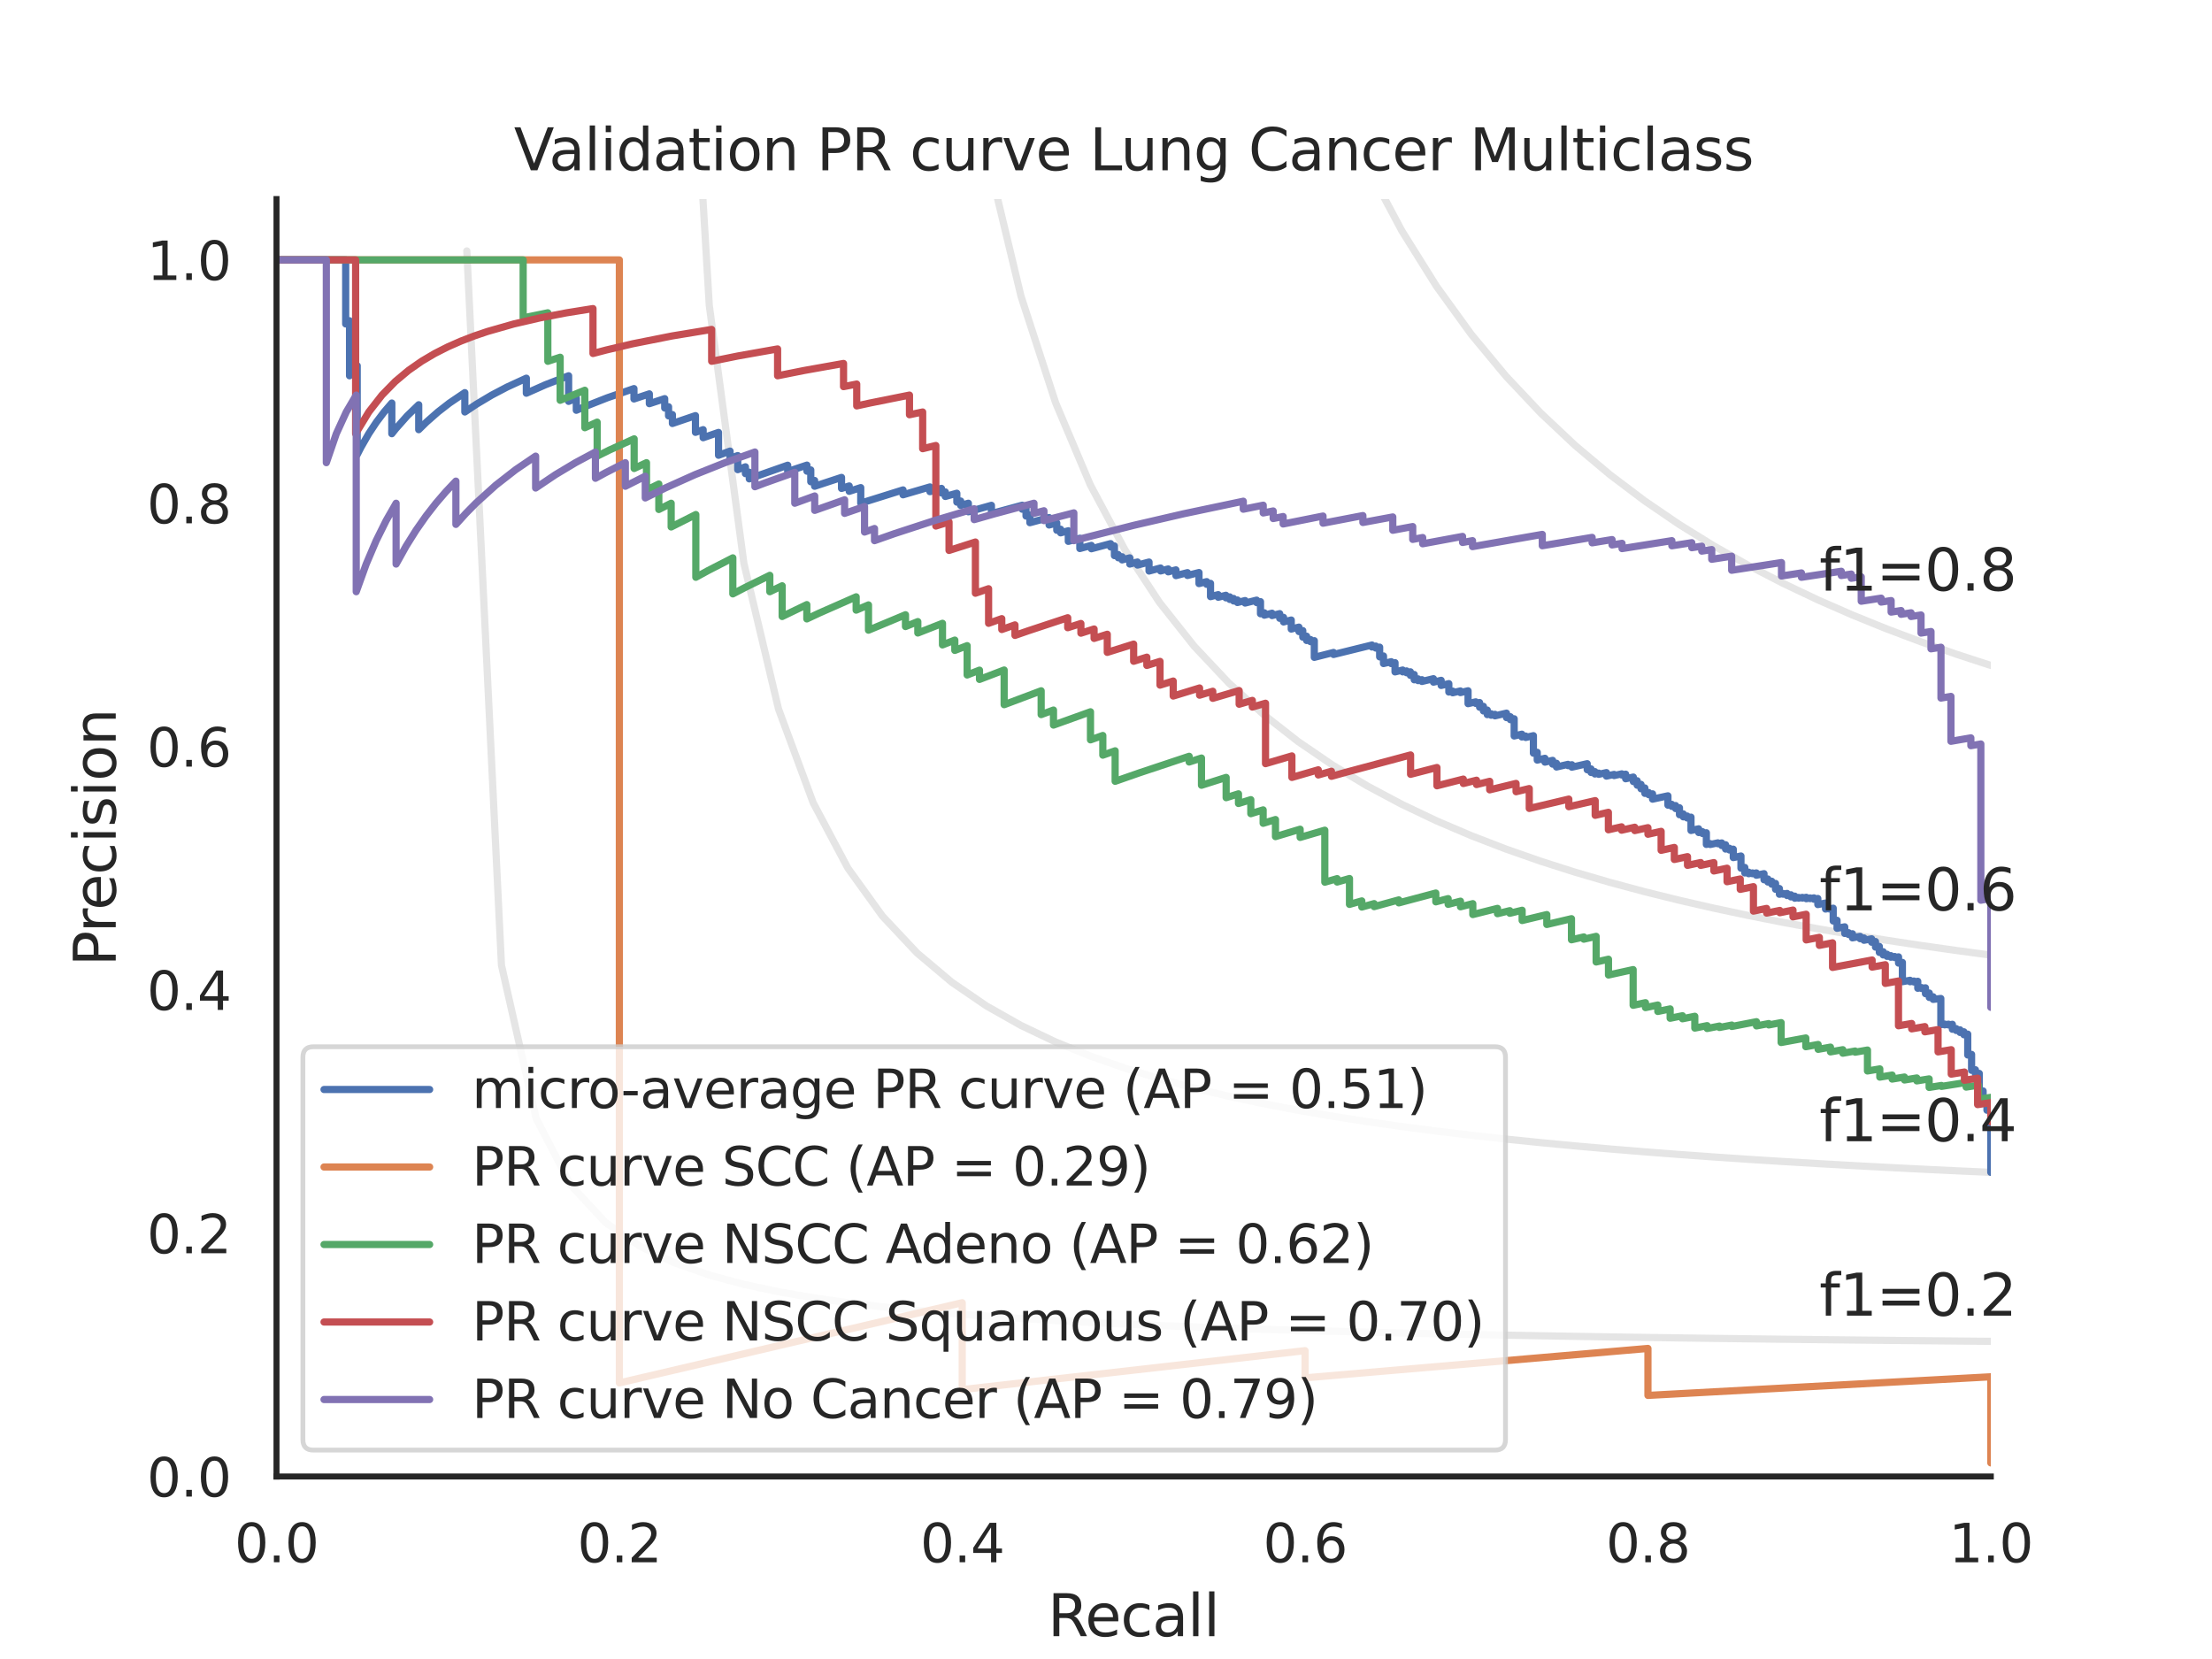 <?xml version="1.0" encoding="utf-8" standalone="no"?>
<!DOCTYPE svg PUBLIC "-//W3C//DTD SVG 1.1//EN"
  "http://www.w3.org/Graphics/SVG/1.1/DTD/svg11.dtd">
<svg xmlns:xlink="http://www.w3.org/1999/xlink" width="460.8pt" height="345.6pt" viewBox="0 0 460.8 345.6" xmlns="http://www.w3.org/2000/svg" version="1.1">
 <defs>
  <style type="text/css">*{stroke-linejoin: round; stroke-linecap: butt}</style>
 </defs>
 <g id="figure_1">
  <g id="patch_1">
   <path d="M 0 345.6 
L 460.8 345.6 
L 460.8 0 
L 0 0 
z
" style="fill: #ffffff"/>
  </g>
  <g id="axes_1">
   <g id="patch_2">
    <path d="M 57.6 307.584 
L 414.72 307.584 
L 414.72 41.472 
L 57.6 41.472 
z
" style="fill: #ffffff"/>
   </g>
   <g id="matplotlib.axis_1">
    <g id="xtick_1">
     <g id="text_1">
      <!-- 0.0 -->
      <g style="fill: #262626" transform="translate(48.853 325.442) scale(0.11 -0.11)">
       <defs>
        <path id="DejaVuSans-30" d="M 2034 4250 
Q 1547 4250 1301 3770 
Q 1056 3291 1056 2328 
Q 1056 1369 1301 889 
Q 1547 409 2034 409 
Q 2525 409 2770 889 
Q 3016 1369 3016 2328 
Q 3016 3291 2770 3770 
Q 2525 4250 2034 4250 
z
M 2034 4750 
Q 2819 4750 3233 4129 
Q 3647 3509 3647 2328 
Q 3647 1150 3233 529 
Q 2819 -91 2034 -91 
Q 1250 -91 836 529 
Q 422 1150 422 2328 
Q 422 3509 836 4129 
Q 1250 4750 2034 4750 
z
" transform="scale(0.016)"/>
        <path id="DejaVuSans-2e" d="M 684 794 
L 1344 794 
L 1344 0 
L 684 0 
L 684 794 
z
" transform="scale(0.016)"/>
       </defs>
       <use xlink:href="#DejaVuSans-30"/>
       <use xlink:href="#DejaVuSans-2e" x="63.623"/>
       <use xlink:href="#DejaVuSans-30" x="95.41"/>
      </g>
     </g>
    </g>
    <g id="xtick_2">
     <g id="text_2">
      <!-- 0.2 -->
      <g style="fill: #262626" transform="translate(120.277 325.442) scale(0.11 -0.11)">
       <defs>
        <path id="DejaVuSans-32" d="M 1228 531 
L 3431 531 
L 3431 0 
L 469 0 
L 469 531 
Q 828 903 1448 1529 
Q 2069 2156 2228 2338 
Q 2531 2678 2651 2914 
Q 2772 3150 2772 3378 
Q 2772 3750 2511 3984 
Q 2250 4219 1831 4219 
Q 1534 4219 1204 4116 
Q 875 4013 500 3803 
L 500 4441 
Q 881 4594 1212 4672 
Q 1544 4750 1819 4750 
Q 2544 4750 2975 4387 
Q 3406 4025 3406 3419 
Q 3406 3131 3298 2873 
Q 3191 2616 2906 2266 
Q 2828 2175 2409 1742 
Q 1991 1309 1228 531 
z
" transform="scale(0.016)"/>
       </defs>
       <use xlink:href="#DejaVuSans-30"/>
       <use xlink:href="#DejaVuSans-2e" x="63.623"/>
       <use xlink:href="#DejaVuSans-32" x="95.41"/>
      </g>
     </g>
    </g>
    <g id="xtick_3">
     <g id="text_3">
      <!-- 0.4 -->
      <g style="fill: #262626" transform="translate(191.701 325.442) scale(0.11 -0.11)">
       <defs>
        <path id="DejaVuSans-34" d="M 2419 4116 
L 825 1625 
L 2419 1625 
L 2419 4116 
z
M 2253 4666 
L 3047 4666 
L 3047 1625 
L 3713 1625 
L 3713 1100 
L 3047 1100 
L 3047 0 
L 2419 0 
L 2419 1100 
L 313 1100 
L 313 1709 
L 2253 4666 
z
" transform="scale(0.016)"/>
       </defs>
       <use xlink:href="#DejaVuSans-30"/>
       <use xlink:href="#DejaVuSans-2e" x="63.623"/>
       <use xlink:href="#DejaVuSans-34" x="95.41"/>
      </g>
     </g>
    </g>
    <g id="xtick_4">
     <g id="text_4">
      <!-- 0.6 -->
      <g style="fill: #262626" transform="translate(263.125 325.442) scale(0.11 -0.11)">
       <defs>
        <path id="DejaVuSans-36" d="M 2113 2584 
Q 1688 2584 1439 2293 
Q 1191 2003 1191 1497 
Q 1191 994 1439 701 
Q 1688 409 2113 409 
Q 2538 409 2786 701 
Q 3034 994 3034 1497 
Q 3034 2003 2786 2293 
Q 2538 2584 2113 2584 
z
M 3366 4563 
L 3366 3988 
Q 3128 4100 2886 4159 
Q 2644 4219 2406 4219 
Q 1781 4219 1451 3797 
Q 1122 3375 1075 2522 
Q 1259 2794 1537 2939 
Q 1816 3084 2150 3084 
Q 2853 3084 3261 2657 
Q 3669 2231 3669 1497 
Q 3669 778 3244 343 
Q 2819 -91 2113 -91 
Q 1303 -91 875 529 
Q 447 1150 447 2328 
Q 447 3434 972 4092 
Q 1497 4750 2381 4750 
Q 2619 4750 2861 4703 
Q 3103 4656 3366 4563 
z
" transform="scale(0.016)"/>
       </defs>
       <use xlink:href="#DejaVuSans-30"/>
       <use xlink:href="#DejaVuSans-2e" x="63.623"/>
       <use xlink:href="#DejaVuSans-36" x="95.41"/>
      </g>
     </g>
    </g>
    <g id="xtick_5">
     <g id="text_5">
      <!-- 0.8 -->
      <g style="fill: #262626" transform="translate(334.549 325.442) scale(0.11 -0.11)">
       <defs>
        <path id="DejaVuSans-38" d="M 2034 2216 
Q 1584 2216 1326 1975 
Q 1069 1734 1069 1313 
Q 1069 891 1326 650 
Q 1584 409 2034 409 
Q 2484 409 2743 651 
Q 3003 894 3003 1313 
Q 3003 1734 2745 1975 
Q 2488 2216 2034 2216 
z
M 1403 2484 
Q 997 2584 770 2862 
Q 544 3141 544 3541 
Q 544 4100 942 4425 
Q 1341 4750 2034 4750 
Q 2731 4750 3128 4425 
Q 3525 4100 3525 3541 
Q 3525 3141 3298 2862 
Q 3072 2584 2669 2484 
Q 3125 2378 3379 2068 
Q 3634 1759 3634 1313 
Q 3634 634 3220 271 
Q 2806 -91 2034 -91 
Q 1263 -91 848 271 
Q 434 634 434 1313 
Q 434 1759 690 2068 
Q 947 2378 1403 2484 
z
M 1172 3481 
Q 1172 3119 1398 2916 
Q 1625 2713 2034 2713 
Q 2441 2713 2670 2916 
Q 2900 3119 2900 3481 
Q 2900 3844 2670 4047 
Q 2441 4250 2034 4250 
Q 1625 4250 1398 4047 
Q 1172 3844 1172 3481 
z
" transform="scale(0.016)"/>
       </defs>
       <use xlink:href="#DejaVuSans-30"/>
       <use xlink:href="#DejaVuSans-2e" x="63.623"/>
       <use xlink:href="#DejaVuSans-38" x="95.41"/>
      </g>
     </g>
    </g>
    <g id="xtick_6">
     <g id="text_6">
      <!-- 1.0 -->
      <g style="fill: #262626" transform="translate(405.973 325.442) scale(0.11 -0.11)">
       <defs>
        <path id="DejaVuSans-31" d="M 794 531 
L 1825 531 
L 1825 4091 
L 703 3866 
L 703 4441 
L 1819 4666 
L 2450 4666 
L 2450 531 
L 3481 531 
L 3481 0 
L 794 0 
L 794 531 
z
" transform="scale(0.016)"/>
       </defs>
       <use xlink:href="#DejaVuSans-31"/>
       <use xlink:href="#DejaVuSans-2e" x="63.623"/>
       <use xlink:href="#DejaVuSans-30" x="95.41"/>
      </g>
     </g>
    </g>
    <g id="text_7">
     <!-- Recall -->
     <g style="fill: #262626" transform="translate(218.259 340.848) scale(0.12 -0.12)">
      <defs>
       <path id="DejaVuSans-52" d="M 2841 2188 
Q 3044 2119 3236 1894 
Q 3428 1669 3622 1275 
L 4263 0 
L 3584 0 
L 2988 1197 
Q 2756 1666 2539 1819 
Q 2322 1972 1947 1972 
L 1259 1972 
L 1259 0 
L 628 0 
L 628 4666 
L 2053 4666 
Q 2853 4666 3247 4331 
Q 3641 3997 3641 3322 
Q 3641 2881 3436 2590 
Q 3231 2300 2841 2188 
z
M 1259 4147 
L 1259 2491 
L 2053 2491 
Q 2509 2491 2742 2702 
Q 2975 2913 2975 3322 
Q 2975 3731 2742 3939 
Q 2509 4147 2053 4147 
L 1259 4147 
z
" transform="scale(0.016)"/>
       <path id="DejaVuSans-65" d="M 3597 1894 
L 3597 1613 
L 953 1613 
Q 991 1019 1311 708 
Q 1631 397 2203 397 
Q 2534 397 2845 478 
Q 3156 559 3463 722 
L 3463 178 
Q 3153 47 2828 -22 
Q 2503 -91 2169 -91 
Q 1331 -91 842 396 
Q 353 884 353 1716 
Q 353 2575 817 3079 
Q 1281 3584 2069 3584 
Q 2775 3584 3186 3129 
Q 3597 2675 3597 1894 
z
M 3022 2063 
Q 3016 2534 2758 2815 
Q 2500 3097 2075 3097 
Q 1594 3097 1305 2825 
Q 1016 2553 972 2059 
L 3022 2063 
z
" transform="scale(0.016)"/>
       <path id="DejaVuSans-63" d="M 3122 3366 
L 3122 2828 
Q 2878 2963 2633 3030 
Q 2388 3097 2138 3097 
Q 1578 3097 1268 2742 
Q 959 2388 959 1747 
Q 959 1106 1268 751 
Q 1578 397 2138 397 
Q 2388 397 2633 464 
Q 2878 531 3122 666 
L 3122 134 
Q 2881 22 2623 -34 
Q 2366 -91 2075 -91 
Q 1284 -91 818 406 
Q 353 903 353 1747 
Q 353 2603 823 3093 
Q 1294 3584 2113 3584 
Q 2378 3584 2631 3529 
Q 2884 3475 3122 3366 
z
" transform="scale(0.016)"/>
       <path id="DejaVuSans-61" d="M 2194 1759 
Q 1497 1759 1228 1600 
Q 959 1441 959 1056 
Q 959 750 1161 570 
Q 1363 391 1709 391 
Q 2188 391 2477 730 
Q 2766 1069 2766 1631 
L 2766 1759 
L 2194 1759 
z
M 3341 1997 
L 3341 0 
L 2766 0 
L 2766 531 
Q 2569 213 2275 61 
Q 1981 -91 1556 -91 
Q 1019 -91 701 211 
Q 384 513 384 1019 
Q 384 1609 779 1909 
Q 1175 2209 1959 2209 
L 2766 2209 
L 2766 2266 
Q 2766 2663 2505 2880 
Q 2244 3097 1772 3097 
Q 1472 3097 1187 3025 
Q 903 2953 641 2809 
L 641 3341 
Q 956 3463 1253 3523 
Q 1550 3584 1831 3584 
Q 2591 3584 2966 3190 
Q 3341 2797 3341 1997 
z
" transform="scale(0.016)"/>
       <path id="DejaVuSans-6c" d="M 603 4863 
L 1178 4863 
L 1178 0 
L 603 0 
L 603 4863 
z
" transform="scale(0.016)"/>
      </defs>
      <use xlink:href="#DejaVuSans-52"/>
      <use xlink:href="#DejaVuSans-65" x="64.982"/>
      <use xlink:href="#DejaVuSans-63" x="126.506"/>
      <use xlink:href="#DejaVuSans-61" x="181.486"/>
      <use xlink:href="#DejaVuSans-6c" x="242.766"/>
      <use xlink:href="#DejaVuSans-6c" x="270.549"/>
     </g>
    </g>
   </g>
   <g id="matplotlib.axis_2">
    <g id="ytick_1">
     <g id="text_8">
      <!-- 0.0 -->
      <g style="fill: #262626" transform="translate(30.607 311.763) scale(0.11 -0.11)">
       <use xlink:href="#DejaVuSans-30"/>
       <use xlink:href="#DejaVuSans-2e" x="63.623"/>
       <use xlink:href="#DejaVuSans-30" x="95.41"/>
      </g>
     </g>
    </g>
    <g id="ytick_2">
     <g id="text_9">
      <!-- 0.2 -->
      <g style="fill: #262626" transform="translate(30.607 261.075) scale(0.11 -0.11)">
       <use xlink:href="#DejaVuSans-30"/>
       <use xlink:href="#DejaVuSans-2e" x="63.623"/>
       <use xlink:href="#DejaVuSans-32" x="95.41"/>
      </g>
     </g>
    </g>
    <g id="ytick_3">
     <g id="text_10">
      <!-- 0.4 -->
      <g style="fill: #262626" transform="translate(30.607 210.387) scale(0.11 -0.11)">
       <use xlink:href="#DejaVuSans-30"/>
       <use xlink:href="#DejaVuSans-2e" x="63.623"/>
       <use xlink:href="#DejaVuSans-34" x="95.41"/>
      </g>
     </g>
    </g>
    <g id="ytick_4">
     <g id="text_11">
      <!-- 0.6 -->
      <g style="fill: #262626" transform="translate(30.607 159.699) scale(0.11 -0.11)">
       <use xlink:href="#DejaVuSans-30"/>
       <use xlink:href="#DejaVuSans-2e" x="63.623"/>
       <use xlink:href="#DejaVuSans-36" x="95.41"/>
      </g>
     </g>
    </g>
    <g id="ytick_5">
     <g id="text_12">
      <!-- 0.8 -->
      <g style="fill: #262626" transform="translate(30.607 109.011) scale(0.11 -0.11)">
       <use xlink:href="#DejaVuSans-30"/>
       <use xlink:href="#DejaVuSans-2e" x="63.623"/>
       <use xlink:href="#DejaVuSans-38" x="95.41"/>
      </g>
     </g>
    </g>
    <g id="ytick_6">
     <g id="text_13">
      <!-- 1.0 -->
      <g style="fill: #262626" transform="translate(30.607 58.323) scale(0.11 -0.11)">
       <use xlink:href="#DejaVuSans-31"/>
       <use xlink:href="#DejaVuSans-2e" x="63.623"/>
       <use xlink:href="#DejaVuSans-30" x="95.41"/>
      </g>
     </g>
    </g>
    <g id="text_14">
     <!-- Precision -->
     <g style="fill: #262626" transform="translate(24.111 201.296) rotate(-90) scale(0.12 -0.12)">
      <defs>
       <path id="DejaVuSans-50" d="M 1259 4147 
L 1259 2394 
L 2053 2394 
Q 2494 2394 2734 2622 
Q 2975 2850 2975 3272 
Q 2975 3691 2734 3919 
Q 2494 4147 2053 4147 
L 1259 4147 
z
M 628 4666 
L 2053 4666 
Q 2838 4666 3239 4311 
Q 3641 3956 3641 3272 
Q 3641 2581 3239 2228 
Q 2838 1875 2053 1875 
L 1259 1875 
L 1259 0 
L 628 0 
L 628 4666 
z
" transform="scale(0.016)"/>
       <path id="DejaVuSans-72" d="M 2631 2963 
Q 2534 3019 2420 3045 
Q 2306 3072 2169 3072 
Q 1681 3072 1420 2755 
Q 1159 2438 1159 1844 
L 1159 0 
L 581 0 
L 581 3500 
L 1159 3500 
L 1159 2956 
Q 1341 3275 1631 3429 
Q 1922 3584 2338 3584 
Q 2397 3584 2469 3576 
Q 2541 3569 2628 3553 
L 2631 2963 
z
" transform="scale(0.016)"/>
       <path id="DejaVuSans-69" d="M 603 3500 
L 1178 3500 
L 1178 0 
L 603 0 
L 603 3500 
z
M 603 4863 
L 1178 4863 
L 1178 4134 
L 603 4134 
L 603 4863 
z
" transform="scale(0.016)"/>
       <path id="DejaVuSans-73" d="M 2834 3397 
L 2834 2853 
Q 2591 2978 2328 3040 
Q 2066 3103 1784 3103 
Q 1356 3103 1142 2972 
Q 928 2841 928 2578 
Q 928 2378 1081 2264 
Q 1234 2150 1697 2047 
L 1894 2003 
Q 2506 1872 2764 1633 
Q 3022 1394 3022 966 
Q 3022 478 2636 193 
Q 2250 -91 1575 -91 
Q 1294 -91 989 -36 
Q 684 19 347 128 
L 347 722 
Q 666 556 975 473 
Q 1284 391 1588 391 
Q 1994 391 2212 530 
Q 2431 669 2431 922 
Q 2431 1156 2273 1281 
Q 2116 1406 1581 1522 
L 1381 1569 
Q 847 1681 609 1914 
Q 372 2147 372 2553 
Q 372 3047 722 3315 
Q 1072 3584 1716 3584 
Q 2034 3584 2315 3537 
Q 2597 3491 2834 3397 
z
" transform="scale(0.016)"/>
       <path id="DejaVuSans-6f" d="M 1959 3097 
Q 1497 3097 1228 2736 
Q 959 2375 959 1747 
Q 959 1119 1226 758 
Q 1494 397 1959 397 
Q 2419 397 2687 759 
Q 2956 1122 2956 1747 
Q 2956 2369 2687 2733 
Q 2419 3097 1959 3097 
z
M 1959 3584 
Q 2709 3584 3137 3096 
Q 3566 2609 3566 1747 
Q 3566 888 3137 398 
Q 2709 -91 1959 -91 
Q 1206 -91 779 398 
Q 353 888 353 1747 
Q 353 2609 779 3096 
Q 1206 3584 1959 3584 
z
" transform="scale(0.016)"/>
       <path id="DejaVuSans-6e" d="M 3513 2113 
L 3513 0 
L 2938 0 
L 2938 2094 
Q 2938 2591 2744 2837 
Q 2550 3084 2163 3084 
Q 1697 3084 1428 2787 
Q 1159 2491 1159 1978 
L 1159 0 
L 581 0 
L 581 3500 
L 1159 3500 
L 1159 2956 
Q 1366 3272 1645 3428 
Q 1925 3584 2291 3584 
Q 2894 3584 3203 3211 
Q 3513 2838 3513 2113 
z
" transform="scale(0.016)"/>
      </defs>
      <use xlink:href="#DejaVuSans-50"/>
      <use xlink:href="#DejaVuSans-72" x="58.553"/>
      <use xlink:href="#DejaVuSans-65" x="97.416"/>
      <use xlink:href="#DejaVuSans-63" x="158.939"/>
      <use xlink:href="#DejaVuSans-69" x="213.92"/>
      <use xlink:href="#DejaVuSans-73" x="241.703"/>
      <use xlink:href="#DejaVuSans-69" x="293.803"/>
      <use xlink:href="#DejaVuSans-6f" x="321.586"/>
      <use xlink:href="#DejaVuSans-6e" x="382.768"/>
     </g>
    </g>
   </g>
   <g id="line2d_1">
    <path d="M 97.248 52.267 
L 104.463 201.073 
L 111.678 232.96 
L 118.893 246.859 
L 126.109 254.643 
L 133.324 259.62 
L 140.539 263.076 
L 147.755 265.615 
L 154.97 267.561 
L 162.185 269.099 
L 169.4 270.345 
L 176.616 271.375 
L 183.831 272.241 
L 191.046 272.979 
L 198.262 273.616 
L 205.477 274.171 
L 212.692 274.658 
L 219.907 275.091 
L 227.123 275.476 
L 234.338 275.822 
L 241.553 276.135 
L 248.769 276.418 
L 255.984 276.676 
L 263.199 276.912 
L 270.414 277.129 
L 277.63 277.33 
L 284.845 277.515 
L 292.06 277.686 
L 299.275 277.846 
L 306.491 277.994 
L 313.706 278.133 
L 320.921 278.264 
L 328.137 278.386 
L 335.352 278.501 
L 342.567 278.609 
L 349.782 278.711 
L 356.998 278.808 
L 364.213 278.899 
L 371.428 278.986 
L 378.644 279.068 
L 385.859 279.146 
L 393.074 279.221 
L 400.289 279.292 
L 407.505 279.359 
L 414.72 279.424 
" clip-path="url(#pf76fce36c0)" style="fill: none; stroke: #808080; stroke-opacity: 0.2; stroke-width: 1.5; stroke-linecap: round"/>
   </g>
   <g id="line2d_2">
    <path d="M 143.905 -1 
L 147.755 63.611 
L 154.97 117.362 
L 162.185 147.722 
L 169.4 167.231 
L 176.616 180.825 
L 183.831 190.84 
L 191.046 198.524 
L 198.262 204.607 
L 205.477 209.542 
L 212.692 213.626 
L 219.907 217.061 
L 227.123 219.991 
L 234.338 222.519 
L 241.553 224.724 
L 248.769 226.662 
L 255.984 228.38 
L 263.199 229.914 
L 270.414 231.291 
L 277.63 232.534 
L 284.845 233.662 
L 292.06 234.69 
L 299.275 235.631 
L 306.491 236.496 
L 313.706 237.293 
L 320.921 238.03 
L 328.137 238.714 
L 335.352 239.349 
L 342.567 239.942 
L 349.782 240.496 
L 356.998 241.015 
L 364.213 241.503 
L 371.428 241.961 
L 378.644 242.393 
L 385.859 242.8 
L 393.074 243.185 
L 400.289 243.55 
L 407.505 243.896 
L 414.72 244.224 
" clip-path="url(#pf76fce36c0)" style="fill: none; stroke: #808080; stroke-opacity: 0.2; stroke-width: 1.5; stroke-linecap: round"/>
   </g>
   <g id="line2d_3">
    <path d="M 200.009 -1 
L 205.477 31.611 
L 212.692 61.693 
L 219.907 83.907 
L 227.123 100.983 
L 234.338 114.518 
L 241.553 125.511 
L 248.769 134.616 
L 255.984 142.281 
L 263.199 148.823 
L 270.414 154.471 
L 277.63 159.398 
L 284.845 163.732 
L 292.06 167.575 
L 299.275 171.006 
L 306.491 174.088 
L 313.706 176.871 
L 320.921 179.398 
L 328.137 181.701 
L 335.352 183.809 
L 342.567 185.746 
L 349.782 187.532 
L 356.998 189.184 
L 364.213 190.716 
L 371.428 192.142 
L 378.644 193.471 
L 385.859 194.714 
L 393.074 195.878 
L 400.289 196.971 
L 407.505 197.998 
L 414.72 198.967 
" clip-path="url(#pf76fce36c0)" style="fill: none; stroke: #808080; stroke-opacity: 0.2; stroke-width: 1.5; stroke-linecap: round"/>
   </g>
   <g id="line2d_4">
    <path d="M 270.344 -1 
L 270.414 -0.768 
L 277.63 18.581 
L 284.845 34.622 
L 292.06 48.136 
L 299.275 59.676 
L 306.491 69.647 
L 313.706 78.346 
L 320.921 86.004 
L 328.137 92.796 
L 335.352 98.862 
L 342.567 104.312 
L 349.782 109.235 
L 356.998 113.705 
L 364.213 117.78 
L 371.428 121.512 
L 378.644 124.941 
L 385.859 128.104 
L 393.074 131.029 
L 400.289 133.744 
L 407.505 136.269 
L 414.72 138.624 
" clip-path="url(#pf76fce36c0)" style="fill: none; stroke: #808080; stroke-opacity: 0.2; stroke-width: 1.5; stroke-linecap: round"/>
   </g>
   <g id="line2d_5">
    <path d="M 414.72 244.224 
L 414.72 231.158 
L 413.919 231.278 
L 413.919 231.174 
L 413.919 228.826 
L 413.119 228.949 
L 413.119 228.838 
L 413.119 227.265 
L 412.318 227.388 
L 412.318 227.331 
L 412.318 223.609 
L 411.517 223.736 
L 411.517 223.674 
L 411.517 222.848 
L 410.716 222.976 
L 410.716 222.912 
L 410.716 219.648 
L 409.916 219.778 
L 409.916 219.709 
L 409.916 215.424 
L 409.115 215.557 
L 409.115 215.481 
L 409.115 214.944 
L 408.314 215.078 
L 408.314 215.001 
L 408.314 214.536 
L 407.514 214.67 
L 407.514 214.592 
L 407.514 214.279 
L 406.713 214.414 
L 406.713 214.335 
L 406.713 213.381 
L 405.912 213.517 
L 405.912 213.437 
L 405.912 213.356 
L 405.111 213.493 
L 405.111 213.412 
L 405.111 213.331 
L 404.311 213.468 
L 404.311 213.387 
L 404.311 208.002 
L 402.709 208.191 
L 402.709 207.646 
L 401.909 207.786 
L 401.909 207.695 
L 401.909 206.864 
L 401.108 207.005 
L 401.108 206.912 
L 401.108 205.781 
L 400.307 205.923 
L 400.307 205.828 
L 400.307 205.732 
L 399.506 205.875 
L 399.506 205.779 
L 399.506 204.42 
L 398.706 204.564 
L 398.706 204.465 
L 398.706 204.367 
L 397.905 204.51 
L 397.905 204.412 
L 397.905 204.214 
L 396.303 204.502 
L 396.303 204.403 
L 396.303 200.486 
L 395.503 200.632 
L 395.503 200.525 
L 395.503 199.333 
L 394.702 199.48 
L 394.702 199.371 
L 394.702 199.261 
L 393.901 199.408 
L 393.901 199.298 
L 393.901 199.078 
L 393.101 199.225 
L 393.101 199.115 
L 393.101 198.781 
L 392.3 198.93 
L 392.3 198.818 
L 392.3 198.257 
L 391.499 198.406 
L 391.499 198.293 
L 391.499 197.151 
L 390.698 197.3 
L 390.698 196.135 
L 389.898 196.285 
L 389.898 195.574 
L 388.296 195.876 
L 388.296 195.397 
L 387.496 195.548 
L 387.496 195.065 
L 385.894 195.37 
L 385.894 194.515 
L 385.093 194.668 
L 385.093 194.298 
L 384.293 194.451 
L 384.293 193.073 
L 382.691 193.381 
L 382.691 191.709 
L 381.891 191.864 
L 381.891 189.195 
L 381.09 189.351 
L 381.09 189.214 
L 380.289 189.371 
L 380.289 188.126 
L 378.688 188.44 
L 378.688 187.17 
L 377.887 187.328 
L 377.887 187.042 
L 377.086 187.2 
L 377.086 187.057 
L 376.286 187.215 
L 376.286 186.927 
L 375.485 187.086 
L 375.485 186.942 
L 374.684 187.101 
L 374.684 186.956 
L 373.883 187.116 
L 373.883 186.68 
L 373.083 186.84 
L 373.083 186.4 
L 372.282 186.561 
L 372.282 186.118 
L 371.481 186.279 
L 371.481 186.131 
L 370.681 186.293 
L 370.681 185.093 
L 369.88 185.255 
L 369.88 184.032 
L 369.079 184.195 
L 369.079 183.574 
L 368.278 183.737 
L 368.278 183.11 
L 367.478 183.273 
L 367.478 182 
L 365.876 182.328 
L 365.876 181.844 
L 365.076 182.009 
L 365.076 181.846 
L 364.275 182.012 
L 364.275 181.686 
L 363.474 181.851 
L 363.474 180.698 
L 362.673 180.864 
L 362.673 178.319 
L 361.072 178.653 
L 361.072 176.899 
L 360.271 177.066 
L 360.271 176.709 
L 359.47 176.877 
L 359.47 175.977 
L 358.67 176.145 
L 358.67 175.599 
L 357.869 175.767 
L 357.869 175.584 
L 356.268 175.922 
L 356.268 175.739 
L 355.467 175.908 
L 355.467 173.474 
L 354.666 173.643 
L 354.666 173.261 
L 353.865 173.431 
L 353.865 172.659 
L 352.264 173.001 
L 352.264 170.226 
L 351.463 170.397 
L 351.463 169.992 
L 350.663 170.163 
L 350.663 169.55 
L 349.862 169.722 
L 349.862 168.268 
L 349.061 168.44 
L 349.061 167.808 
L 348.26 167.98 
L 348.26 167.556 
L 347.46 167.728 
L 347.46 165.783 
L 344.257 166.477 
L 344.257 165.372 
L 343.456 165.546 
L 343.456 165.099 
L 342.655 165.274 
L 342.655 164.143 
L 341.855 164.318 
L 341.855 163.399 
L 341.054 163.575 
L 341.054 162.644 
L 340.253 162.82 
L 340.253 161.877 
L 338.652 162.229 
L 338.652 161.272 
L 337.851 161.449 
L 337.851 161.208 
L 336.25 161.562 
L 336.25 161.32 
L 334.648 161.677 
L 334.648 160.945 
L 333.047 161.303 
L 333.047 161.057 
L 332.246 161.237 
L 332.246 160.743 
L 331.445 160.923 
L 331.445 160.175 
L 330.645 160.356 
L 330.645 159.091 
L 327.442 159.817 
L 327.442 159.304 
L 326.641 159.487 
L 326.641 159.229 
L 324.239 159.781 
L 324.239 159 
L 323.438 159.185 
L 323.438 158.396 
L 321.837 158.767 
L 321.837 157.968 
L 320.235 158.341 
L 320.235 156.716 
L 319.435 156.902 
L 319.435 153.255 
L 317.833 153.625 
L 317.833 153.337 
L 317.032 153.523 
L 317.032 152.943 
L 315.431 153.316 
L 315.431 149.735 
L 314.63 149.921 
L 314.63 149.307 
L 313.83 149.493 
L 313.83 148.563 
L 311.427 149.122 
L 311.427 148.808 
L 310.627 148.996 
L 310.627 148.681 
L 309.826 148.869 
L 309.826 147.917 
L 309.025 148.105 
L 309.025 147.14 
L 308.225 147.328 
L 308.225 146.351 
L 307.424 146.539 
L 307.424 146.21 
L 305.822 146.587 
L 305.822 143.904 
L 304.221 144.28 
L 304.221 143.937 
L 302.62 144.315 
L 302.62 143.971 
L 301.819 144.161 
L 301.819 142.415 
L 300.217 142.794 
L 300.217 141.726 
L 298.616 142.106 
L 298.616 141.385 
L 296.214 141.959 
L 296.214 141.595 
L 295.413 141.787 
L 295.413 141.421 
L 294.612 141.614 
L 294.612 140.506 
L 293.812 140.698 
L 293.812 139.95 
L 293.011 140.143 
L 293.011 139.766 
L 292.21 139.959 
L 292.21 139.58 
L 290.609 139.968 
L 290.609 138.041 
L 289.808 138.235 
L 289.808 137.844 
L 288.207 138.232 
L 288.207 136.646 
L 287.406 136.839 
L 287.406 134.811 
L 286.605 135.003 
L 286.605 134.592 
L 285.804 134.784 
L 285.804 134.37 
L 277.797 136.341 
L 277.797 135.919 
L 273.794 136.939 
L 273.794 133.465 
L 272.993 133.667 
L 272.993 133.222 
L 272.192 133.425 
L 272.192 132.528 
L 271.392 132.73 
L 271.392 131.364 
L 270.591 131.566 
L 270.591 130.642 
L 268.989 131.045 
L 268.989 129.162 
L 267.388 129.564 
L 267.388 128.605 
L 266.587 128.806 
L 266.587 127.834 
L 264.986 128.237 
L 264.986 127.746 
L 263.384 128.151 
L 263.384 127.656 
L 262.584 127.859 
L 262.584 125.335 
L 261.783 125.536 
L 261.783 125.021 
L 259.381 125.627 
L 259.381 125.107 
L 257.779 125.515 
L 257.779 124.99 
L 256.979 125.195 
L 256.979 124.666 
L 256.178 124.871 
L 256.178 124.339 
L 255.377 124.544 
L 255.377 124.007 
L 253.776 124.419 
L 253.776 123.877 
L 252.174 124.293 
L 252.174 121.524 
L 251.374 121.728 
L 251.374 121.163 
L 249.772 121.573 
L 249.772 119.269 
L 247.37 119.88 
L 247.37 119.292 
L 244.968 119.91 
L 244.968 118.715 
L 243.366 119.129 
L 243.366 118.523 
L 241.765 118.939 
L 241.765 118.327 
L 239.363 118.958 
L 239.363 117.084 
L 236.961 117.716 
L 236.961 117.079 
L 235.359 117.504 
L 235.359 116.211 
L 233.758 116.636 
L 233.758 115.98 
L 232.957 116.193 
L 232.957 115.531 
L 232.156 115.744 
L 232.156 113.725 
L 231.356 113.934 
L 231.356 113.25 
L 227.352 114.313 
L 227.352 113.615 
L 224.95 114.267 
L 224.95 112.127 
L 222.548 112.776 
L 222.548 110.57 
L 220.946 110.999 
L 220.946 110.249 
L 220.146 110.464 
L 220.146 108.942 
L 218.544 109.368 
L 218.544 107.814 
L 214.541 108.887 
L 214.541 107.285 
L 213.74 107.5 
L 213.74 105.866 
L 212.939 106.078 
L 212.939 105.249 
L 206.533 106.989 
L 206.533 105.267 
L 201.729 106.618 
L 201.729 104.832 
L 200.128 105.287 
L 200.128 104.375 
L 199.327 104.603 
L 199.327 102.749 
L 196.925 103.424 
L 196.925 102.474 
L 196.124 102.7 
L 196.124 101.738 
L 193.722 102.418 
L 193.722 101.437 
L 188.117 103.075 
L 188.117 102.058 
L 180.11 104.567 
L 179.309 104.832 
L 179.309 101.579 
L 176.907 102.353 
L 176.907 101.231 
L 175.305 101.752 
L 175.305 99.452 
L 169.7 101.296 
L 169.7 100.089 
L 168.9 100.36 
L 168.9 97.893 
L 168.099 98.155 
L 168.099 96.893 
L 164.095 98.221 
L 164.095 96.912 
L 157.69 99.163 
L 156.088 99.763 
L 156.088 98.368 
L 155.288 98.667 
L 155.288 97.246 
L 153.686 97.841 
L 153.686 94.907 
L 152.085 95.485 
L 152.085 93.97 
L 149.683 94.842 
L 149.683 90.08 
L 146.48 91.185 
L 146.48 89.508 
L 144.878 90.065 
L 144.878 86.584 
L 140.074 88.22 
L 140.074 86.361 
L 139.273 86.636 
L 139.273 84.732 
L 138.472 84.998 
L 138.472 83.045 
L 135.27 84.096 
L 135.27 82.046 
L 132.067 83.109 
L 132.067 80.95 
L 126.462 82.885 
L 121.657 84.78 
L 120.056 85.468 
L 120.056 82.944 
L 118.455 83.614 
L 118.455 78.281 
L 113.65 80.138 
L 109.647 81.918 
L 109.647 78.784 
L 105.643 80.623 
L 102.44 82.304 
L 99.237 84.213 
L 96.835 85.824 
L 96.835 81.792 
L 93.632 83.96 
L 91.23 85.824 
L 88.828 87.936 
L 87.227 89.508 
L 87.227 84.315 
L 84.824 86.636 
L 82.422 89.344 
L 81.622 90.35 
L 81.622 83.96 
L 80.02 85.824 
L 78.419 87.936 
L 76.817 90.35 
L 75.216 93.135 
L 74.415 94.694 
L 74.415 76.182 
L 72.814 78.281 
L 72.814 66.816 
L 72.013 67.483 
L 72.013 54.144 
L 57.6 54.144 
L 57.6 54.144 
" clip-path="url(#pf76fce36c0)" style="fill: none; stroke: #4c72b0; stroke-width: 1.5; stroke-linecap: round"/>
   </g>
   <g id="line2d_6">
    <path d="M 414.72 304.743 
L 414.72 286.81 
L 343.296 290.688 
L 343.296 280.906 
L 271.872 287.035 
L 271.872 281.366 
L 200.448 289.481 
L 200.448 271.378 
L 129.024 288.089 
L 129.024 54.144 
L 57.6 54.144 
L 57.6 54.144 
" clip-path="url(#pf76fce36c0)" style="fill: none; stroke: #dd8452; stroke-width: 1.5; stroke-linecap: round"/>
   </g>
   <g id="line2d_7">
    <path d="M 414.72 228.597 
L 412.151 228.989 
L 412.151 226.058 
L 409.582 226.46 
L 409.582 225.501 
L 404.443 226.315 
L 404.443 226.121 
L 401.874 226.532 
L 401.874 224.752 
L 399.305 225.17 
L 399.305 224.561 
L 396.736 224.981 
L 396.736 224.365 
L 394.166 224.789 
L 394.166 223.955 
L 391.597 224.384 
L 391.597 222.669 
L 389.028 223.104 
L 389.028 218.742 
L 386.459 219.191 
L 386.459 218.949 
L 383.889 219.401 
L 383.889 218.67 
L 381.32 219.126 
L 381.32 218.135 
L 378.751 218.595 
L 378.751 217.584 
L 376.182 218.05 
L 376.182 216.228 
L 371.043 217.176 
L 371.043 213.028 
L 368.474 213.516 
L 368.474 213.226 
L 365.905 213.717 
L 365.905 212.84 
L 360.767 213.835 
L 360.767 213.54 
L 358.197 214.043 
L 358.197 213.747 
L 355.628 214.254 
L 355.628 213.657 
L 353.059 214.169 
L 353.059 211.71 
L 350.49 212.23 
L 350.49 211.597 
L 347.921 212.122 
L 347.921 210.173 
L 345.351 210.706 
L 345.351 209.365 
L 342.782 209.904 
L 342.782 208.876 
L 340.213 209.421 
L 340.213 201.984 
L 335.075 203.113 
L 335.075 199.822 
L 332.505 200.398 
L 332.505 195.061 
L 329.936 195.648 
L 329.936 195.18 
L 327.367 195.772 
L 327.367 191.378 
L 322.228 192.587 
L 322.228 190.524 
L 317.09 191.758 
L 317.09 189.623 
L 314.521 190.251 
L 314.521 189.705 
L 311.952 190.338 
L 311.952 189.232 
L 306.813 190.519 
L 306.813 188.246 
L 304.244 188.9 
L 304.244 187.731 
L 301.675 188.392 
L 301.675 187.2 
L 299.106 187.869 
L 299.106 186.036 
L 291.398 188.086 
L 291.398 187.464 
L 286.26 188.867 
L 286.26 188.239 
L 283.69 188.953 
L 283.69 187.677 
L 281.121 188.399 
L 281.121 183.012 
L 278.552 183.744 
L 278.552 183.036 
L 275.983 183.777 
L 275.983 172.944 
L 270.844 174.448 
L 270.844 172.741 
L 265.706 174.281 
L 265.706 170.726 
L 263.137 171.509 
L 263.137 168.713 
L 260.567 169.503 
L 260.567 166.586 
L 257.998 167.383 
L 257.998 165.366 
L 255.429 166.172 
L 255.429 161.951 
L 250.291 163.584 
L 250.291 157.915 
L 247.721 158.738 
L 247.721 157.548 
L 237.445 160.966 
L 232.306 162.761 
L 232.306 156.409 
L 229.737 157.314 
L 229.737 153.216 
L 227.168 154.125 
L 227.168 148.279 
L 219.46 151.048 
L 219.46 147.917 
L 216.891 148.864 
L 216.891 143.904 
L 209.183 146.799 
L 209.183 139.573 
L 204.045 141.537 
L 204.045 139.606 
L 201.476 140.612 
L 201.476 134.503 
L 198.906 135.495 
L 198.906 133.344 
L 196.337 134.347 
L 196.337 129.847 
L 191.199 131.866 
L 191.199 129.491 
L 188.63 130.523 
L 188.63 128.064 
L 180.922 131.278 
L 180.922 126.015 
L 178.353 127.104 
L 178.353 124.327 
L 170.645 127.723 
L 168.076 128.93 
L 168.076 125.952 
L 162.938 128.428 
L 162.938 122.03 
L 160.368 123.264 
L 160.368 119.851 
L 155.23 122.378 
L 152.661 123.716 
L 152.661 116.211 
L 147.522 118.852 
L 144.953 120.259 
L 144.953 107.19 
L 139.815 109.777 
L 139.815 104.832 
L 137.245 106.132 
L 137.245 100.83 
L 134.676 102.092 
L 134.676 96.384 
L 132.107 97.591 
L 132.107 91.415 
L 126.969 93.744 
L 124.399 95.021 
L 124.399 87.936 
L 121.83 89.101 
L 121.83 81.298 
L 116.692 83.387 
L 116.692 74.419 
L 114.123 75.264 
L 114.123 65.163 
L 108.984 66.213 
L 108.984 54.144 
L 57.6 54.144 
L 57.6 54.144 
" clip-path="url(#pf76fce36c0)" style="fill: none; stroke: #55a868; stroke-width: 1.5; stroke-linecap: round"/>
   </g>
   <g id="line2d_8">
    <path d="M 414.72 233.711 
L 414.72 229.695 
L 411.973 230.111 
L 411.973 224.605 
L 409.226 225.039 
L 409.226 223.323 
L 406.479 223.764 
L 406.479 218.67 
L 403.732 219.126 
L 403.732 214.484 
L 400.985 214.952 
L 400.985 213.856 
L 398.238 214.33 
L 398.238 213.21 
L 395.49 213.689 
L 395.49 204.362 
L 392.743 204.861 
L 392.743 200.964 
L 389.996 201.472 
L 389.996 199.983 
L 381.755 201.535 
L 381.755 196.41 
L 379.008 196.94 
L 379.008 195.264 
L 376.261 195.801 
L 376.261 190.456 
L 373.514 191.002 
L 373.514 189.586 
L 370.767 190.136 
L 370.767 189.657 
L 368.02 190.212 
L 368.02 189.242 
L 365.273 189.803 
L 365.273 184.704 
L 362.526 185.272 
L 362.526 183.107 
L 359.778 183.68 
L 359.778 180.864 
L 357.031 181.443 
L 357.031 179.691 
L 354.284 180.275 
L 354.284 179.68 
L 351.537 180.269 
L 351.537 178.45 
L 348.79 179.045 
L 348.79 176.537 
L 346.043 177.137 
L 346.043 173.184 
L 343.296 173.788 
L 343.296 172.416 
L 340.549 173.026 
L 340.549 172.328 
L 337.802 172.944 
L 337.802 172.239 
L 335.055 172.861 
L 335.055 169.219 
L 332.308 169.845 
L 332.308 166.784 
L 326.814 168.05 
L 326.814 166.464 
L 318.572 168.412 
L 318.572 164.27 
L 315.825 164.929 
L 315.825 163.2 
L 310.331 164.538 
L 310.331 162.761 
L 307.584 163.44 
L 307.584 162.533 
L 304.837 163.219 
L 304.837 162.3 
L 299.343 163.695 
L 299.343 159.884 
L 293.849 161.303 
L 293.849 157.268 
L 280.113 160.951 
L 277.366 161.719 
L 277.366 160.662 
L 274.619 161.44 
L 274.619 160.365 
L 269.125 161.951 
L 269.125 157.47 
L 263.631 159.084 
L 263.631 146.499 
L 260.884 147.289 
L 260.884 145.907 
L 258.137 146.705 
L 258.137 143.857 
L 252.642 145.474 
L 252.642 144 
L 249.895 144.824 
L 249.895 143.317 
L 244.401 145 
L 244.401 141.873 
L 241.654 142.725 
L 241.654 137.779 
L 238.907 138.624 
L 238.907 136.9 
L 236.16 137.753 
L 236.16 134.178 
L 230.666 135.899 
L 230.666 132.126 
L 227.919 132.992 
L 227.919 131.03 
L 225.172 131.904 
L 225.172 129.885 
L 222.425 130.765 
L 222.425 128.685 
L 214.183 131.412 
L 211.436 132.366 
L 211.436 130.176 
L 208.689 131.138 
L 208.689 128.876 
L 205.942 129.847 
L 205.942 122.641 
L 203.195 123.58 
L 203.195 112.913 
L 197.701 114.667 
L 197.701 108.731 
L 194.954 109.584 
L 194.954 92.804 
L 192.207 93.471 
L 192.207 85.824 
L 189.46 86.4 
L 189.46 82.304 
L 181.218 83.96 
L 178.471 84.557 
L 178.471 80.005 
L 175.724 80.544 
L 175.724 75.713 
L 167.483 77.184 
L 161.989 78.281 
L 161.989 72.688 
L 153.748 74.152 
L 148.254 75.264 
L 148.254 68.626 
L 140.012 69.984 
L 131.771 71.623 
L 126.277 72.917 
L 123.53 73.639 
L 123.53 64.282 
L 118.036 65.163 
L 112.542 66.213 
L 107.047 67.483 
L 101.553 69.052 
L 98.806 69.984 
L 96.059 71.04 
L 93.312 72.247 
L 90.565 73.639 
L 87.818 75.264 
L 85.071 77.184 
L 82.324 79.488 
L 79.577 82.304 
L 76.83 85.824 
L 74.082 90.35 
L 74.082 54.144 
L 57.6 54.144 
L 57.6 54.144 
" clip-path="url(#pf76fce36c0)" style="fill: none; stroke: #c44e52; stroke-width: 1.5; stroke-linecap: round"/>
   </g>
   <g id="line2d_9">
    <path d="M 414.72 209.845 
L 414.72 187.165 
L 412.644 187.533 
L 412.644 154.985 
L 410.567 155.341 
L 410.567 153.71 
L 406.415 154.426 
L 406.415 145.073 
L 404.339 145.421 
L 404.339 134.831 
L 402.262 135.162 
L 402.262 131.555 
L 400.186 131.88 
L 400.186 128.109 
L 398.11 128.428 
L 398.11 127.653 
L 396.033 127.972 
L 396.033 127.188 
L 393.957 127.508 
L 393.957 125.107 
L 391.881 125.424 
L 391.881 124.607 
L 387.728 125.245 
L 387.728 120.156 
L 385.652 120.465 
L 385.652 119.586 
L 383.576 119.895 
L 383.576 119.005 
L 375.271 120.259 
L 375.271 119.349 
L 371.118 119.989 
L 371.118 117.189 
L 360.737 118.797 
L 360.737 115.863 
L 356.584 116.509 
L 356.584 114.487 
L 354.508 114.808 
L 354.508 113.777 
L 352.432 114.098 
L 352.432 113.052 
L 348.279 113.695 
L 348.279 112.63 
L 337.898 114.282 
L 337.898 113.184 
L 335.821 113.521 
L 335.821 112.406 
L 331.669 113.084 
L 331.669 111.946 
L 321.287 113.687 
L 321.287 111.323 
L 306.753 113.872 
L 306.753 112.63 
L 304.677 113.007 
L 304.677 111.744 
L 296.372 113.28 
L 296.372 111.976 
L 294.296 112.367 
L 294.296 109.692 
L 290.143 110.464 
L 290.143 107.688 
L 283.914 108.843 
L 283.914 107.403 
L 275.609 108.993 
L 275.609 107.5 
L 267.304 109.154 
L 267.304 107.604 
L 265.228 108.025 
L 265.228 106.441 
L 263.152 106.86 
L 263.152 105.241 
L 258.999 106.078 
L 258.999 104.413 
L 246.541 107.036 
L 236.16 109.44 
L 225.779 112.073 
L 223.702 112.63 
L 223.702 106.839 
L 217.473 108.453 
L 217.473 106.4 
L 215.397 106.944 
L 215.397 104.832 
L 207.092 107.06 
L 202.94 108.249 
L 202.94 105.984 
L 194.634 108.453 
L 186.329 111.168 
L 182.177 112.63 
L 182.177 110.098 
L 180.1 110.835 
L 180.1 105.517 
L 175.948 106.944 
L 175.948 104.118 
L 169.719 106.323 
L 169.719 103.319 
L 165.567 104.832 
L 165.567 98.395 
L 159.338 100.608 
L 157.261 101.396 
L 157.261 94.161 
L 151.033 96.384 
L 144.804 98.869 
L 138.575 101.664 
L 134.422 103.73 
L 134.422 99.2 
L 130.27 101.296 
L 130.27 96.384 
L 126.117 98.496 
L 124.041 99.633 
L 124.041 94.161 
L 119.888 96.384 
L 115.736 98.869 
L 111.583 101.664 
L 111.583 95.021 
L 107.431 97.841 
L 103.278 101.077 
L 99.126 104.832 
L 97.049 106.944 
L 94.973 109.24 
L 94.973 100.224 
L 92.897 102.418 
L 90.82 104.832 
L 88.744 107.5 
L 86.668 110.464 
L 84.592 113.777 
L 82.515 117.504 
L 82.515 104.832 
L 80.439 108.453 
L 78.363 112.63 
L 76.287 117.504 
L 74.21 123.264 
L 74.21 82.304 
L 72.134 85.824 
L 70.058 90.35 
L 67.981 96.384 
L 67.981 54.144 
L 57.6 54.144 
L 57.6 54.144 
" clip-path="url(#pf76fce36c0)" style="fill: none; stroke: #8172b3; stroke-width: 1.5; stroke-linecap: round"/>
   </g>
   <g id="patch_3">
    <path d="M 57.6 307.584 
L 57.6 41.472 
" style="fill: none; stroke: #262626; stroke-width: 1.25; stroke-linejoin: miter; stroke-linecap: square"/>
   </g>
   <g id="patch_4">
    <path d="M 57.6 307.584 
L 414.72 307.584 
" style="fill: none; stroke: #262626; stroke-width: 1.25; stroke-linejoin: miter; stroke-linecap: square"/>
   </g>
   <g id="text_15">
    <!-- f1=0.2 -->
    <g style="fill: #262626" transform="translate(379.008 274.077) scale(0.12 -0.12)">
     <defs>
      <path id="DejaVuSans-66" d="M 2375 4863 
L 2375 4384 
L 1825 4384 
Q 1516 4384 1395 4259 
Q 1275 4134 1275 3809 
L 1275 3500 
L 2222 3500 
L 2222 3053 
L 1275 3053 
L 1275 0 
L 697 0 
L 697 3053 
L 147 3053 
L 147 3500 
L 697 3500 
L 697 3744 
Q 697 4328 969 4595 
Q 1241 4863 1831 4863 
L 2375 4863 
z
" transform="scale(0.016)"/>
      <path id="DejaVuSans-3d" d="M 678 2906 
L 4684 2906 
L 4684 2381 
L 678 2381 
L 678 2906 
z
M 678 1631 
L 4684 1631 
L 4684 1100 
L 678 1100 
L 678 1631 
z
" transform="scale(0.016)"/>
     </defs>
     <use xlink:href="#DejaVuSans-66"/>
     <use xlink:href="#DejaVuSans-31" x="35.205"/>
     <use xlink:href="#DejaVuSans-3d" x="98.828"/>
     <use xlink:href="#DejaVuSans-30" x="182.617"/>
     <use xlink:href="#DejaVuSans-2e" x="246.24"/>
     <use xlink:href="#DejaVuSans-32" x="278.027"/>
    </g>
   </g>
   <g id="text_16">
    <!-- f1=0.4 -->
    <g style="fill: #262626" transform="translate(379.008 237.731) scale(0.12 -0.12)">
     <use xlink:href="#DejaVuSans-66"/>
     <use xlink:href="#DejaVuSans-31" x="35.205"/>
     <use xlink:href="#DejaVuSans-3d" x="98.828"/>
     <use xlink:href="#DejaVuSans-30" x="182.617"/>
     <use xlink:href="#DejaVuSans-2e" x="246.24"/>
     <use xlink:href="#DejaVuSans-34" x="278.027"/>
    </g>
   </g>
   <g id="text_17">
    <!-- f1=0.6 -->
    <g style="fill: #262626" transform="translate(379.008 189.645) scale(0.12 -0.12)">
     <use xlink:href="#DejaVuSans-66"/>
     <use xlink:href="#DejaVuSans-31" x="35.205"/>
     <use xlink:href="#DejaVuSans-3d" x="98.828"/>
     <use xlink:href="#DejaVuSans-30" x="182.617"/>
     <use xlink:href="#DejaVuSans-2e" x="246.24"/>
     <use xlink:href="#DejaVuSans-36" x="278.027"/>
    </g>
   </g>
   <g id="text_18">
    <!-- f1=0.8 -->
    <g style="fill: #262626" transform="translate(379.008 123.035) scale(0.12 -0.12)">
     <use xlink:href="#DejaVuSans-66"/>
     <use xlink:href="#DejaVuSans-31" x="35.205"/>
     <use xlink:href="#DejaVuSans-3d" x="98.828"/>
     <use xlink:href="#DejaVuSans-30" x="182.617"/>
     <use xlink:href="#DejaVuSans-2e" x="246.24"/>
     <use xlink:href="#DejaVuSans-38" x="278.027"/>
    </g>
   </g>
   <g id="text_19">
    <!-- Validation PR curve Lung Cancer Multiclass -->
    <g style="fill: #262626" transform="translate(107.061 35.472) scale(0.12 -0.12)">
     <defs>
      <path id="DejaVuSans-56" d="M 1831 0 
L 50 4666 
L 709 4666 
L 2188 738 
L 3669 4666 
L 4325 4666 
L 2547 0 
L 1831 0 
z
" transform="scale(0.016)"/>
      <path id="DejaVuSans-64" d="M 2906 2969 
L 2906 4863 
L 3481 4863 
L 3481 0 
L 2906 0 
L 2906 525 
Q 2725 213 2448 61 
Q 2172 -91 1784 -91 
Q 1150 -91 751 415 
Q 353 922 353 1747 
Q 353 2572 751 3078 
Q 1150 3584 1784 3584 
Q 2172 3584 2448 3432 
Q 2725 3281 2906 2969 
z
M 947 1747 
Q 947 1113 1208 752 
Q 1469 391 1925 391 
Q 2381 391 2643 752 
Q 2906 1113 2906 1747 
Q 2906 2381 2643 2742 
Q 2381 3103 1925 3103 
Q 1469 3103 1208 2742 
Q 947 2381 947 1747 
z
" transform="scale(0.016)"/>
      <path id="DejaVuSans-74" d="M 1172 4494 
L 1172 3500 
L 2356 3500 
L 2356 3053 
L 1172 3053 
L 1172 1153 
Q 1172 725 1289 603 
Q 1406 481 1766 481 
L 2356 481 
L 2356 0 
L 1766 0 
Q 1100 0 847 248 
Q 594 497 594 1153 
L 594 3053 
L 172 3053 
L 172 3500 
L 594 3500 
L 594 4494 
L 1172 4494 
z
" transform="scale(0.016)"/>
      <path id="DejaVuSans-20" transform="scale(0.016)"/>
      <path id="DejaVuSans-75" d="M 544 1381 
L 544 3500 
L 1119 3500 
L 1119 1403 
Q 1119 906 1312 657 
Q 1506 409 1894 409 
Q 2359 409 2629 706 
Q 2900 1003 2900 1516 
L 2900 3500 
L 3475 3500 
L 3475 0 
L 2900 0 
L 2900 538 
Q 2691 219 2414 64 
Q 2138 -91 1772 -91 
Q 1169 -91 856 284 
Q 544 659 544 1381 
z
M 1991 3584 
L 1991 3584 
z
" transform="scale(0.016)"/>
      <path id="DejaVuSans-76" d="M 191 3500 
L 800 3500 
L 1894 563 
L 2988 3500 
L 3597 3500 
L 2284 0 
L 1503 0 
L 191 3500 
z
" transform="scale(0.016)"/>
      <path id="DejaVuSans-4c" d="M 628 4666 
L 1259 4666 
L 1259 531 
L 3531 531 
L 3531 0 
L 628 0 
L 628 4666 
z
" transform="scale(0.016)"/>
      <path id="DejaVuSans-67" d="M 2906 1791 
Q 2906 2416 2648 2759 
Q 2391 3103 1925 3103 
Q 1463 3103 1205 2759 
Q 947 2416 947 1791 
Q 947 1169 1205 825 
Q 1463 481 1925 481 
Q 2391 481 2648 825 
Q 2906 1169 2906 1791 
z
M 3481 434 
Q 3481 -459 3084 -895 
Q 2688 -1331 1869 -1331 
Q 1566 -1331 1297 -1286 
Q 1028 -1241 775 -1147 
L 775 -588 
Q 1028 -725 1275 -790 
Q 1522 -856 1778 -856 
Q 2344 -856 2625 -561 
Q 2906 -266 2906 331 
L 2906 616 
Q 2728 306 2450 153 
Q 2172 0 1784 0 
Q 1141 0 747 490 
Q 353 981 353 1791 
Q 353 2603 747 3093 
Q 1141 3584 1784 3584 
Q 2172 3584 2450 3431 
Q 2728 3278 2906 2969 
L 2906 3500 
L 3481 3500 
L 3481 434 
z
" transform="scale(0.016)"/>
      <path id="DejaVuSans-43" d="M 4122 4306 
L 4122 3641 
Q 3803 3938 3442 4084 
Q 3081 4231 2675 4231 
Q 1875 4231 1450 3742 
Q 1025 3253 1025 2328 
Q 1025 1406 1450 917 
Q 1875 428 2675 428 
Q 3081 428 3442 575 
Q 3803 722 4122 1019 
L 4122 359 
Q 3791 134 3420 21 
Q 3050 -91 2638 -91 
Q 1578 -91 968 557 
Q 359 1206 359 2328 
Q 359 3453 968 4101 
Q 1578 4750 2638 4750 
Q 3056 4750 3426 4639 
Q 3797 4528 4122 4306 
z
" transform="scale(0.016)"/>
      <path id="DejaVuSans-4d" d="M 628 4666 
L 1569 4666 
L 2759 1491 
L 3956 4666 
L 4897 4666 
L 4897 0 
L 4281 0 
L 4281 4097 
L 3078 897 
L 2444 897 
L 1241 4097 
L 1241 0 
L 628 0 
L 628 4666 
z
" transform="scale(0.016)"/>
     </defs>
     <use xlink:href="#DejaVuSans-56"/>
     <use xlink:href="#DejaVuSans-61" x="60.658"/>
     <use xlink:href="#DejaVuSans-6c" x="121.938"/>
     <use xlink:href="#DejaVuSans-69" x="149.721"/>
     <use xlink:href="#DejaVuSans-64" x="177.504"/>
     <use xlink:href="#DejaVuSans-61" x="240.98"/>
     <use xlink:href="#DejaVuSans-74" x="302.26"/>
     <use xlink:href="#DejaVuSans-69" x="341.469"/>
     <use xlink:href="#DejaVuSans-6f" x="369.252"/>
     <use xlink:href="#DejaVuSans-6e" x="430.434"/>
     <use xlink:href="#DejaVuSans-20" x="493.812"/>
     <use xlink:href="#DejaVuSans-50" x="525.6"/>
     <use xlink:href="#DejaVuSans-52" x="585.902"/>
     <use xlink:href="#DejaVuSans-20" x="655.385"/>
     <use xlink:href="#DejaVuSans-63" x="687.172"/>
     <use xlink:href="#DejaVuSans-75" x="742.152"/>
     <use xlink:href="#DejaVuSans-72" x="805.531"/>
     <use xlink:href="#DejaVuSans-76" x="846.645"/>
     <use xlink:href="#DejaVuSans-65" x="905.824"/>
     <use xlink:href="#DejaVuSans-20" x="967.348"/>
     <use xlink:href="#DejaVuSans-4c" x="999.135"/>
     <use xlink:href="#DejaVuSans-75" x="1053.098"/>
     <use xlink:href="#DejaVuSans-6e" x="1116.477"/>
     <use xlink:href="#DejaVuSans-67" x="1179.855"/>
     <use xlink:href="#DejaVuSans-20" x="1243.332"/>
     <use xlink:href="#DejaVuSans-43" x="1275.119"/>
     <use xlink:href="#DejaVuSans-61" x="1344.943"/>
     <use xlink:href="#DejaVuSans-6e" x="1406.223"/>
     <use xlink:href="#DejaVuSans-63" x="1469.602"/>
     <use xlink:href="#DejaVuSans-65" x="1524.582"/>
     <use xlink:href="#DejaVuSans-72" x="1586.105"/>
     <use xlink:href="#DejaVuSans-20" x="1627.219"/>
     <use xlink:href="#DejaVuSans-4d" x="1659.006"/>
     <use xlink:href="#DejaVuSans-75" x="1745.285"/>
     <use xlink:href="#DejaVuSans-6c" x="1808.664"/>
     <use xlink:href="#DejaVuSans-74" x="1836.447"/>
     <use xlink:href="#DejaVuSans-69" x="1875.656"/>
     <use xlink:href="#DejaVuSans-63" x="1903.439"/>
     <use xlink:href="#DejaVuSans-6c" x="1958.42"/>
     <use xlink:href="#DejaVuSans-61" x="1986.203"/>
     <use xlink:href="#DejaVuSans-73" x="2047.482"/>
     <use xlink:href="#DejaVuSans-73" x="2099.582"/>
    </g>
   </g>
   <g id="legend_1">
    <g id="patch_5">
     <path d="M 65.3 302.084 
L 311.423 302.084 
Q 313.623 302.084 313.623 299.884 
L 313.623 220.254 
Q 313.623 218.054 311.423 218.054 
L 65.3 218.054 
Q 63.1 218.054 63.1 220.254 
L 63.1 299.884 
Q 63.1 302.084 65.3 302.084 
z
" style="fill: #ffffff; opacity: 0.8; stroke: #cccccc; stroke-linejoin: miter"/>
    </g>
    <g id="line2d_10">
     <path d="M 67.5 226.963 
L 78.5 226.963 
L 89.5 226.963 
" style="fill: none; stroke: #4c72b0; stroke-width: 1.5; stroke-linecap: round"/>
    </g>
    <g id="text_20">
     <!-- micro-average PR curve (AP = 0.51) -->
     <g style="fill: #262626" transform="translate(98.3 230.813) scale(0.11 -0.11)">
      <defs>
       <path id="DejaVuSans-6d" d="M 3328 2828 
Q 3544 3216 3844 3400 
Q 4144 3584 4550 3584 
Q 5097 3584 5394 3201 
Q 5691 2819 5691 2113 
L 5691 0 
L 5113 0 
L 5113 2094 
Q 5113 2597 4934 2840 
Q 4756 3084 4391 3084 
Q 3944 3084 3684 2787 
Q 3425 2491 3425 1978 
L 3425 0 
L 2847 0 
L 2847 2094 
Q 2847 2600 2669 2842 
Q 2491 3084 2119 3084 
Q 1678 3084 1418 2786 
Q 1159 2488 1159 1978 
L 1159 0 
L 581 0 
L 581 3500 
L 1159 3500 
L 1159 2956 
Q 1356 3278 1631 3431 
Q 1906 3584 2284 3584 
Q 2666 3584 2933 3390 
Q 3200 3197 3328 2828 
z
" transform="scale(0.016)"/>
       <path id="DejaVuSans-2d" d="M 313 2009 
L 1997 2009 
L 1997 1497 
L 313 1497 
L 313 2009 
z
" transform="scale(0.016)"/>
       <path id="DejaVuSans-28" d="M 1984 4856 
Q 1566 4138 1362 3434 
Q 1159 2731 1159 2009 
Q 1159 1288 1364 580 
Q 1569 -128 1984 -844 
L 1484 -844 
Q 1016 -109 783 600 
Q 550 1309 550 2009 
Q 550 2706 781 3412 
Q 1013 4119 1484 4856 
L 1984 4856 
z
" transform="scale(0.016)"/>
       <path id="DejaVuSans-41" d="M 2188 4044 
L 1331 1722 
L 3047 1722 
L 2188 4044 
z
M 1831 4666 
L 2547 4666 
L 4325 0 
L 3669 0 
L 3244 1197 
L 1141 1197 
L 716 0 
L 50 0 
L 1831 4666 
z
" transform="scale(0.016)"/>
       <path id="DejaVuSans-35" d="M 691 4666 
L 3169 4666 
L 3169 4134 
L 1269 4134 
L 1269 2991 
Q 1406 3038 1543 3061 
Q 1681 3084 1819 3084 
Q 2600 3084 3056 2656 
Q 3513 2228 3513 1497 
Q 3513 744 3044 326 
Q 2575 -91 1722 -91 
Q 1428 -91 1123 -41 
Q 819 9 494 109 
L 494 744 
Q 775 591 1075 516 
Q 1375 441 1709 441 
Q 2250 441 2565 725 
Q 2881 1009 2881 1497 
Q 2881 1984 2565 2268 
Q 2250 2553 1709 2553 
Q 1456 2553 1204 2497 
Q 953 2441 691 2322 
L 691 4666 
z
" transform="scale(0.016)"/>
       <path id="DejaVuSans-29" d="M 513 4856 
L 1013 4856 
Q 1481 4119 1714 3412 
Q 1947 2706 1947 2009 
Q 1947 1309 1714 600 
Q 1481 -109 1013 -844 
L 513 -844 
Q 928 -128 1133 580 
Q 1338 1288 1338 2009 
Q 1338 2731 1133 3434 
Q 928 4138 513 4856 
z
" transform="scale(0.016)"/>
      </defs>
      <use xlink:href="#DejaVuSans-6d"/>
      <use xlink:href="#DejaVuSans-69" x="97.412"/>
      <use xlink:href="#DejaVuSans-63" x="125.195"/>
      <use xlink:href="#DejaVuSans-72" x="180.176"/>
      <use xlink:href="#DejaVuSans-6f" x="219.039"/>
      <use xlink:href="#DejaVuSans-2d" x="282.096"/>
      <use xlink:href="#DejaVuSans-61" x="318.18"/>
      <use xlink:href="#DejaVuSans-76" x="379.459"/>
      <use xlink:href="#DejaVuSans-65" x="438.639"/>
      <use xlink:href="#DejaVuSans-72" x="500.162"/>
      <use xlink:href="#DejaVuSans-61" x="541.275"/>
      <use xlink:href="#DejaVuSans-67" x="602.555"/>
      <use xlink:href="#DejaVuSans-65" x="666.031"/>
      <use xlink:href="#DejaVuSans-20" x="727.555"/>
      <use xlink:href="#DejaVuSans-50" x="759.342"/>
      <use xlink:href="#DejaVuSans-52" x="819.645"/>
      <use xlink:href="#DejaVuSans-20" x="889.127"/>
      <use xlink:href="#DejaVuSans-63" x="920.914"/>
      <use xlink:href="#DejaVuSans-75" x="975.895"/>
      <use xlink:href="#DejaVuSans-72" x="1039.273"/>
      <use xlink:href="#DejaVuSans-76" x="1080.387"/>
      <use xlink:href="#DejaVuSans-65" x="1139.566"/>
      <use xlink:href="#DejaVuSans-20" x="1201.09"/>
      <use xlink:href="#DejaVuSans-28" x="1232.877"/>
      <use xlink:href="#DejaVuSans-41" x="1271.891"/>
      <use xlink:href="#DejaVuSans-50" x="1340.299"/>
      <use xlink:href="#DejaVuSans-20" x="1400.602"/>
      <use xlink:href="#DejaVuSans-3d" x="1432.389"/>
      <use xlink:href="#DejaVuSans-20" x="1516.178"/>
      <use xlink:href="#DejaVuSans-30" x="1547.965"/>
      <use xlink:href="#DejaVuSans-2e" x="1611.588"/>
      <use xlink:href="#DejaVuSans-35" x="1643.375"/>
      <use xlink:href="#DejaVuSans-31" x="1706.998"/>
      <use xlink:href="#DejaVuSans-29" x="1770.621"/>
     </g>
    </g>
    <g id="line2d_11">
     <path d="M 67.5 243.109 
L 78.5 243.109 
L 89.5 243.109 
" style="fill: none; stroke: #dd8452; stroke-width: 1.5; stroke-linecap: round"/>
    </g>
    <g id="text_21">
     <!-- PR curve SCC (AP = 0.29) -->
     <g style="fill: #262626" transform="translate(98.3 246.959) scale(0.11 -0.11)">
      <defs>
       <path id="DejaVuSans-53" d="M 3425 4513 
L 3425 3897 
Q 3066 4069 2747 4153 
Q 2428 4238 2131 4238 
Q 1616 4238 1336 4038 
Q 1056 3838 1056 3469 
Q 1056 3159 1242 3001 
Q 1428 2844 1947 2747 
L 2328 2669 
Q 3034 2534 3370 2195 
Q 3706 1856 3706 1288 
Q 3706 609 3251 259 
Q 2797 -91 1919 -91 
Q 1588 -91 1214 -16 
Q 841 59 441 206 
L 441 856 
Q 825 641 1194 531 
Q 1563 422 1919 422 
Q 2459 422 2753 634 
Q 3047 847 3047 1241 
Q 3047 1584 2836 1778 
Q 2625 1972 2144 2069 
L 1759 2144 
Q 1053 2284 737 2584 
Q 422 2884 422 3419 
Q 422 4038 858 4394 
Q 1294 4750 2059 4750 
Q 2388 4750 2728 4690 
Q 3069 4631 3425 4513 
z
" transform="scale(0.016)"/>
       <path id="DejaVuSans-39" d="M 703 97 
L 703 672 
Q 941 559 1184 500 
Q 1428 441 1663 441 
Q 2288 441 2617 861 
Q 2947 1281 2994 2138 
Q 2813 1869 2534 1725 
Q 2256 1581 1919 1581 
Q 1219 1581 811 2004 
Q 403 2428 403 3163 
Q 403 3881 828 4315 
Q 1253 4750 1959 4750 
Q 2769 4750 3195 4129 
Q 3622 3509 3622 2328 
Q 3622 1225 3098 567 
Q 2575 -91 1691 -91 
Q 1453 -91 1209 -44 
Q 966 3 703 97 
z
M 1959 2075 
Q 2384 2075 2632 2365 
Q 2881 2656 2881 3163 
Q 2881 3666 2632 3958 
Q 2384 4250 1959 4250 
Q 1534 4250 1286 3958 
Q 1038 3666 1038 3163 
Q 1038 2656 1286 2365 
Q 1534 2075 1959 2075 
z
" transform="scale(0.016)"/>
      </defs>
      <use xlink:href="#DejaVuSans-50"/>
      <use xlink:href="#DejaVuSans-52" x="60.303"/>
      <use xlink:href="#DejaVuSans-20" x="129.785"/>
      <use xlink:href="#DejaVuSans-63" x="161.572"/>
      <use xlink:href="#DejaVuSans-75" x="216.553"/>
      <use xlink:href="#DejaVuSans-72" x="279.932"/>
      <use xlink:href="#DejaVuSans-76" x="321.045"/>
      <use xlink:href="#DejaVuSans-65" x="380.225"/>
      <use xlink:href="#DejaVuSans-20" x="441.748"/>
      <use xlink:href="#DejaVuSans-53" x="473.535"/>
      <use xlink:href="#DejaVuSans-43" x="537.012"/>
      <use xlink:href="#DejaVuSans-43" x="606.836"/>
      <use xlink:href="#DejaVuSans-20" x="676.66"/>
      <use xlink:href="#DejaVuSans-28" x="708.447"/>
      <use xlink:href="#DejaVuSans-41" x="747.461"/>
      <use xlink:href="#DejaVuSans-50" x="815.869"/>
      <use xlink:href="#DejaVuSans-20" x="876.172"/>
      <use xlink:href="#DejaVuSans-3d" x="907.959"/>
      <use xlink:href="#DejaVuSans-20" x="991.748"/>
      <use xlink:href="#DejaVuSans-30" x="1023.535"/>
      <use xlink:href="#DejaVuSans-2e" x="1087.158"/>
      <use xlink:href="#DejaVuSans-32" x="1118.945"/>
      <use xlink:href="#DejaVuSans-39" x="1182.568"/>
      <use xlink:href="#DejaVuSans-29" x="1246.191"/>
     </g>
    </g>
    <g id="line2d_12">
     <path d="M 67.5 259.254 
L 78.5 259.254 
L 89.5 259.254 
" style="fill: none; stroke: #55a868; stroke-width: 1.5; stroke-linecap: round"/>
    </g>
    <g id="text_22">
     <!-- PR curve NSCC Adeno (AP = 0.62) -->
     <g style="fill: #262626" transform="translate(98.3 263.104) scale(0.11 -0.11)">
      <defs>
       <path id="DejaVuSans-4e" d="M 628 4666 
L 1478 4666 
L 3547 763 
L 3547 4666 
L 4159 4666 
L 4159 0 
L 3309 0 
L 1241 3903 
L 1241 0 
L 628 0 
L 628 4666 
z
" transform="scale(0.016)"/>
      </defs>
      <use xlink:href="#DejaVuSans-50"/>
      <use xlink:href="#DejaVuSans-52" x="60.303"/>
      <use xlink:href="#DejaVuSans-20" x="129.785"/>
      <use xlink:href="#DejaVuSans-63" x="161.572"/>
      <use xlink:href="#DejaVuSans-75" x="216.553"/>
      <use xlink:href="#DejaVuSans-72" x="279.932"/>
      <use xlink:href="#DejaVuSans-76" x="321.045"/>
      <use xlink:href="#DejaVuSans-65" x="380.225"/>
      <use xlink:href="#DejaVuSans-20" x="441.748"/>
      <use xlink:href="#DejaVuSans-4e" x="473.535"/>
      <use xlink:href="#DejaVuSans-53" x="548.34"/>
      <use xlink:href="#DejaVuSans-43" x="611.816"/>
      <use xlink:href="#DejaVuSans-43" x="681.641"/>
      <use xlink:href="#DejaVuSans-20" x="751.465"/>
      <use xlink:href="#DejaVuSans-41" x="783.252"/>
      <use xlink:href="#DejaVuSans-64" x="849.91"/>
      <use xlink:href="#DejaVuSans-65" x="913.387"/>
      <use xlink:href="#DejaVuSans-6e" x="974.91"/>
      <use xlink:href="#DejaVuSans-6f" x="1038.289"/>
      <use xlink:href="#DejaVuSans-20" x="1099.471"/>
      <use xlink:href="#DejaVuSans-28" x="1131.258"/>
      <use xlink:href="#DejaVuSans-41" x="1170.271"/>
      <use xlink:href="#DejaVuSans-50" x="1238.68"/>
      <use xlink:href="#DejaVuSans-20" x="1298.982"/>
      <use xlink:href="#DejaVuSans-3d" x="1330.77"/>
      <use xlink:href="#DejaVuSans-20" x="1414.559"/>
      <use xlink:href="#DejaVuSans-30" x="1446.346"/>
      <use xlink:href="#DejaVuSans-2e" x="1509.969"/>
      <use xlink:href="#DejaVuSans-36" x="1541.756"/>
      <use xlink:href="#DejaVuSans-32" x="1605.379"/>
      <use xlink:href="#DejaVuSans-29" x="1669.002"/>
     </g>
    </g>
    <g id="line2d_13">
     <path d="M 67.5 275.4 
L 78.5 275.4 
L 89.5 275.4 
" style="fill: none; stroke: #c44e52; stroke-width: 1.5; stroke-linecap: round"/>
    </g>
    <g id="text_23">
     <!-- PR curve NSCC Squamous (AP = 0.70) -->
     <g style="fill: #262626" transform="translate(98.3 279.25) scale(0.11 -0.11)">
      <defs>
       <path id="DejaVuSans-71" d="M 947 1747 
Q 947 1113 1208 752 
Q 1469 391 1925 391 
Q 2381 391 2643 752 
Q 2906 1113 2906 1747 
Q 2906 2381 2643 2742 
Q 2381 3103 1925 3103 
Q 1469 3103 1208 2742 
Q 947 2381 947 1747 
z
M 2906 525 
Q 2725 213 2448 61 
Q 2172 -91 1784 -91 
Q 1150 -91 751 415 
Q 353 922 353 1747 
Q 353 2572 751 3078 
Q 1150 3584 1784 3584 
Q 2172 3584 2448 3432 
Q 2725 3281 2906 2969 
L 2906 3500 
L 3481 3500 
L 3481 -1331 
L 2906 -1331 
L 2906 525 
z
" transform="scale(0.016)"/>
       <path id="DejaVuSans-37" d="M 525 4666 
L 3525 4666 
L 3525 4397 
L 1831 0 
L 1172 0 
L 2766 4134 
L 525 4134 
L 525 4666 
z
" transform="scale(0.016)"/>
      </defs>
      <use xlink:href="#DejaVuSans-50"/>
      <use xlink:href="#DejaVuSans-52" x="60.303"/>
      <use xlink:href="#DejaVuSans-20" x="129.785"/>
      <use xlink:href="#DejaVuSans-63" x="161.572"/>
      <use xlink:href="#DejaVuSans-75" x="216.553"/>
      <use xlink:href="#DejaVuSans-72" x="279.932"/>
      <use xlink:href="#DejaVuSans-76" x="321.045"/>
      <use xlink:href="#DejaVuSans-65" x="380.225"/>
      <use xlink:href="#DejaVuSans-20" x="441.748"/>
      <use xlink:href="#DejaVuSans-4e" x="473.535"/>
      <use xlink:href="#DejaVuSans-53" x="548.34"/>
      <use xlink:href="#DejaVuSans-43" x="611.816"/>
      <use xlink:href="#DejaVuSans-43" x="681.641"/>
      <use xlink:href="#DejaVuSans-20" x="751.465"/>
      <use xlink:href="#DejaVuSans-53" x="783.252"/>
      <use xlink:href="#DejaVuSans-71" x="846.729"/>
      <use xlink:href="#DejaVuSans-75" x="910.205"/>
      <use xlink:href="#DejaVuSans-61" x="973.584"/>
      <use xlink:href="#DejaVuSans-6d" x="1034.863"/>
      <use xlink:href="#DejaVuSans-6f" x="1132.275"/>
      <use xlink:href="#DejaVuSans-75" x="1193.457"/>
      <use xlink:href="#DejaVuSans-73" x="1256.836"/>
      <use xlink:href="#DejaVuSans-20" x="1308.936"/>
      <use xlink:href="#DejaVuSans-28" x="1340.723"/>
      <use xlink:href="#DejaVuSans-41" x="1379.736"/>
      <use xlink:href="#DejaVuSans-50" x="1448.145"/>
      <use xlink:href="#DejaVuSans-20" x="1508.447"/>
      <use xlink:href="#DejaVuSans-3d" x="1540.234"/>
      <use xlink:href="#DejaVuSans-20" x="1624.023"/>
      <use xlink:href="#DejaVuSans-30" x="1655.811"/>
      <use xlink:href="#DejaVuSans-2e" x="1719.434"/>
      <use xlink:href="#DejaVuSans-37" x="1751.221"/>
      <use xlink:href="#DejaVuSans-30" x="1814.844"/>
      <use xlink:href="#DejaVuSans-29" x="1878.467"/>
     </g>
    </g>
    <g id="line2d_14">
     <path d="M 67.5 291.546 
L 78.5 291.546 
L 89.5 291.546 
" style="fill: none; stroke: #8172b3; stroke-width: 1.5; stroke-linecap: round"/>
    </g>
    <g id="text_24">
     <!-- PR curve No Cancer (AP = 0.79) -->
     <g style="fill: #262626" transform="translate(98.3 295.396) scale(0.11 -0.11)">
      <use xlink:href="#DejaVuSans-50"/>
      <use xlink:href="#DejaVuSans-52" x="60.303"/>
      <use xlink:href="#DejaVuSans-20" x="129.785"/>
      <use xlink:href="#DejaVuSans-63" x="161.572"/>
      <use xlink:href="#DejaVuSans-75" x="216.553"/>
      <use xlink:href="#DejaVuSans-72" x="279.932"/>
      <use xlink:href="#DejaVuSans-76" x="321.045"/>
      <use xlink:href="#DejaVuSans-65" x="380.225"/>
      <use xlink:href="#DejaVuSans-20" x="441.748"/>
      <use xlink:href="#DejaVuSans-4e" x="473.535"/>
      <use xlink:href="#DejaVuSans-6f" x="548.34"/>
      <use xlink:href="#DejaVuSans-20" x="609.521"/>
      <use xlink:href="#DejaVuSans-43" x="641.309"/>
      <use xlink:href="#DejaVuSans-61" x="711.133"/>
      <use xlink:href="#DejaVuSans-6e" x="772.412"/>
      <use xlink:href="#DejaVuSans-63" x="835.791"/>
      <use xlink:href="#DejaVuSans-65" x="890.771"/>
      <use xlink:href="#DejaVuSans-72" x="952.295"/>
      <use xlink:href="#DejaVuSans-20" x="993.408"/>
      <use xlink:href="#DejaVuSans-28" x="1025.195"/>
      <use xlink:href="#DejaVuSans-41" x="1064.209"/>
      <use xlink:href="#DejaVuSans-50" x="1132.617"/>
      <use xlink:href="#DejaVuSans-20" x="1192.92"/>
      <use xlink:href="#DejaVuSans-3d" x="1224.707"/>
      <use xlink:href="#DejaVuSans-20" x="1308.496"/>
      <use xlink:href="#DejaVuSans-30" x="1340.283"/>
      <use xlink:href="#DejaVuSans-2e" x="1403.906"/>
      <use xlink:href="#DejaVuSans-37" x="1435.693"/>
      <use xlink:href="#DejaVuSans-39" x="1499.316"/>
      <use xlink:href="#DejaVuSans-29" x="1562.939"/>
     </g>
    </g>
   </g>
  </g>
 </g>
 <defs>
  <clipPath id="pf76fce36c0">
   <rect x="57.6" y="41.472" width="357.12" height="266.112"/>
  </clipPath>
 </defs>
</svg>

